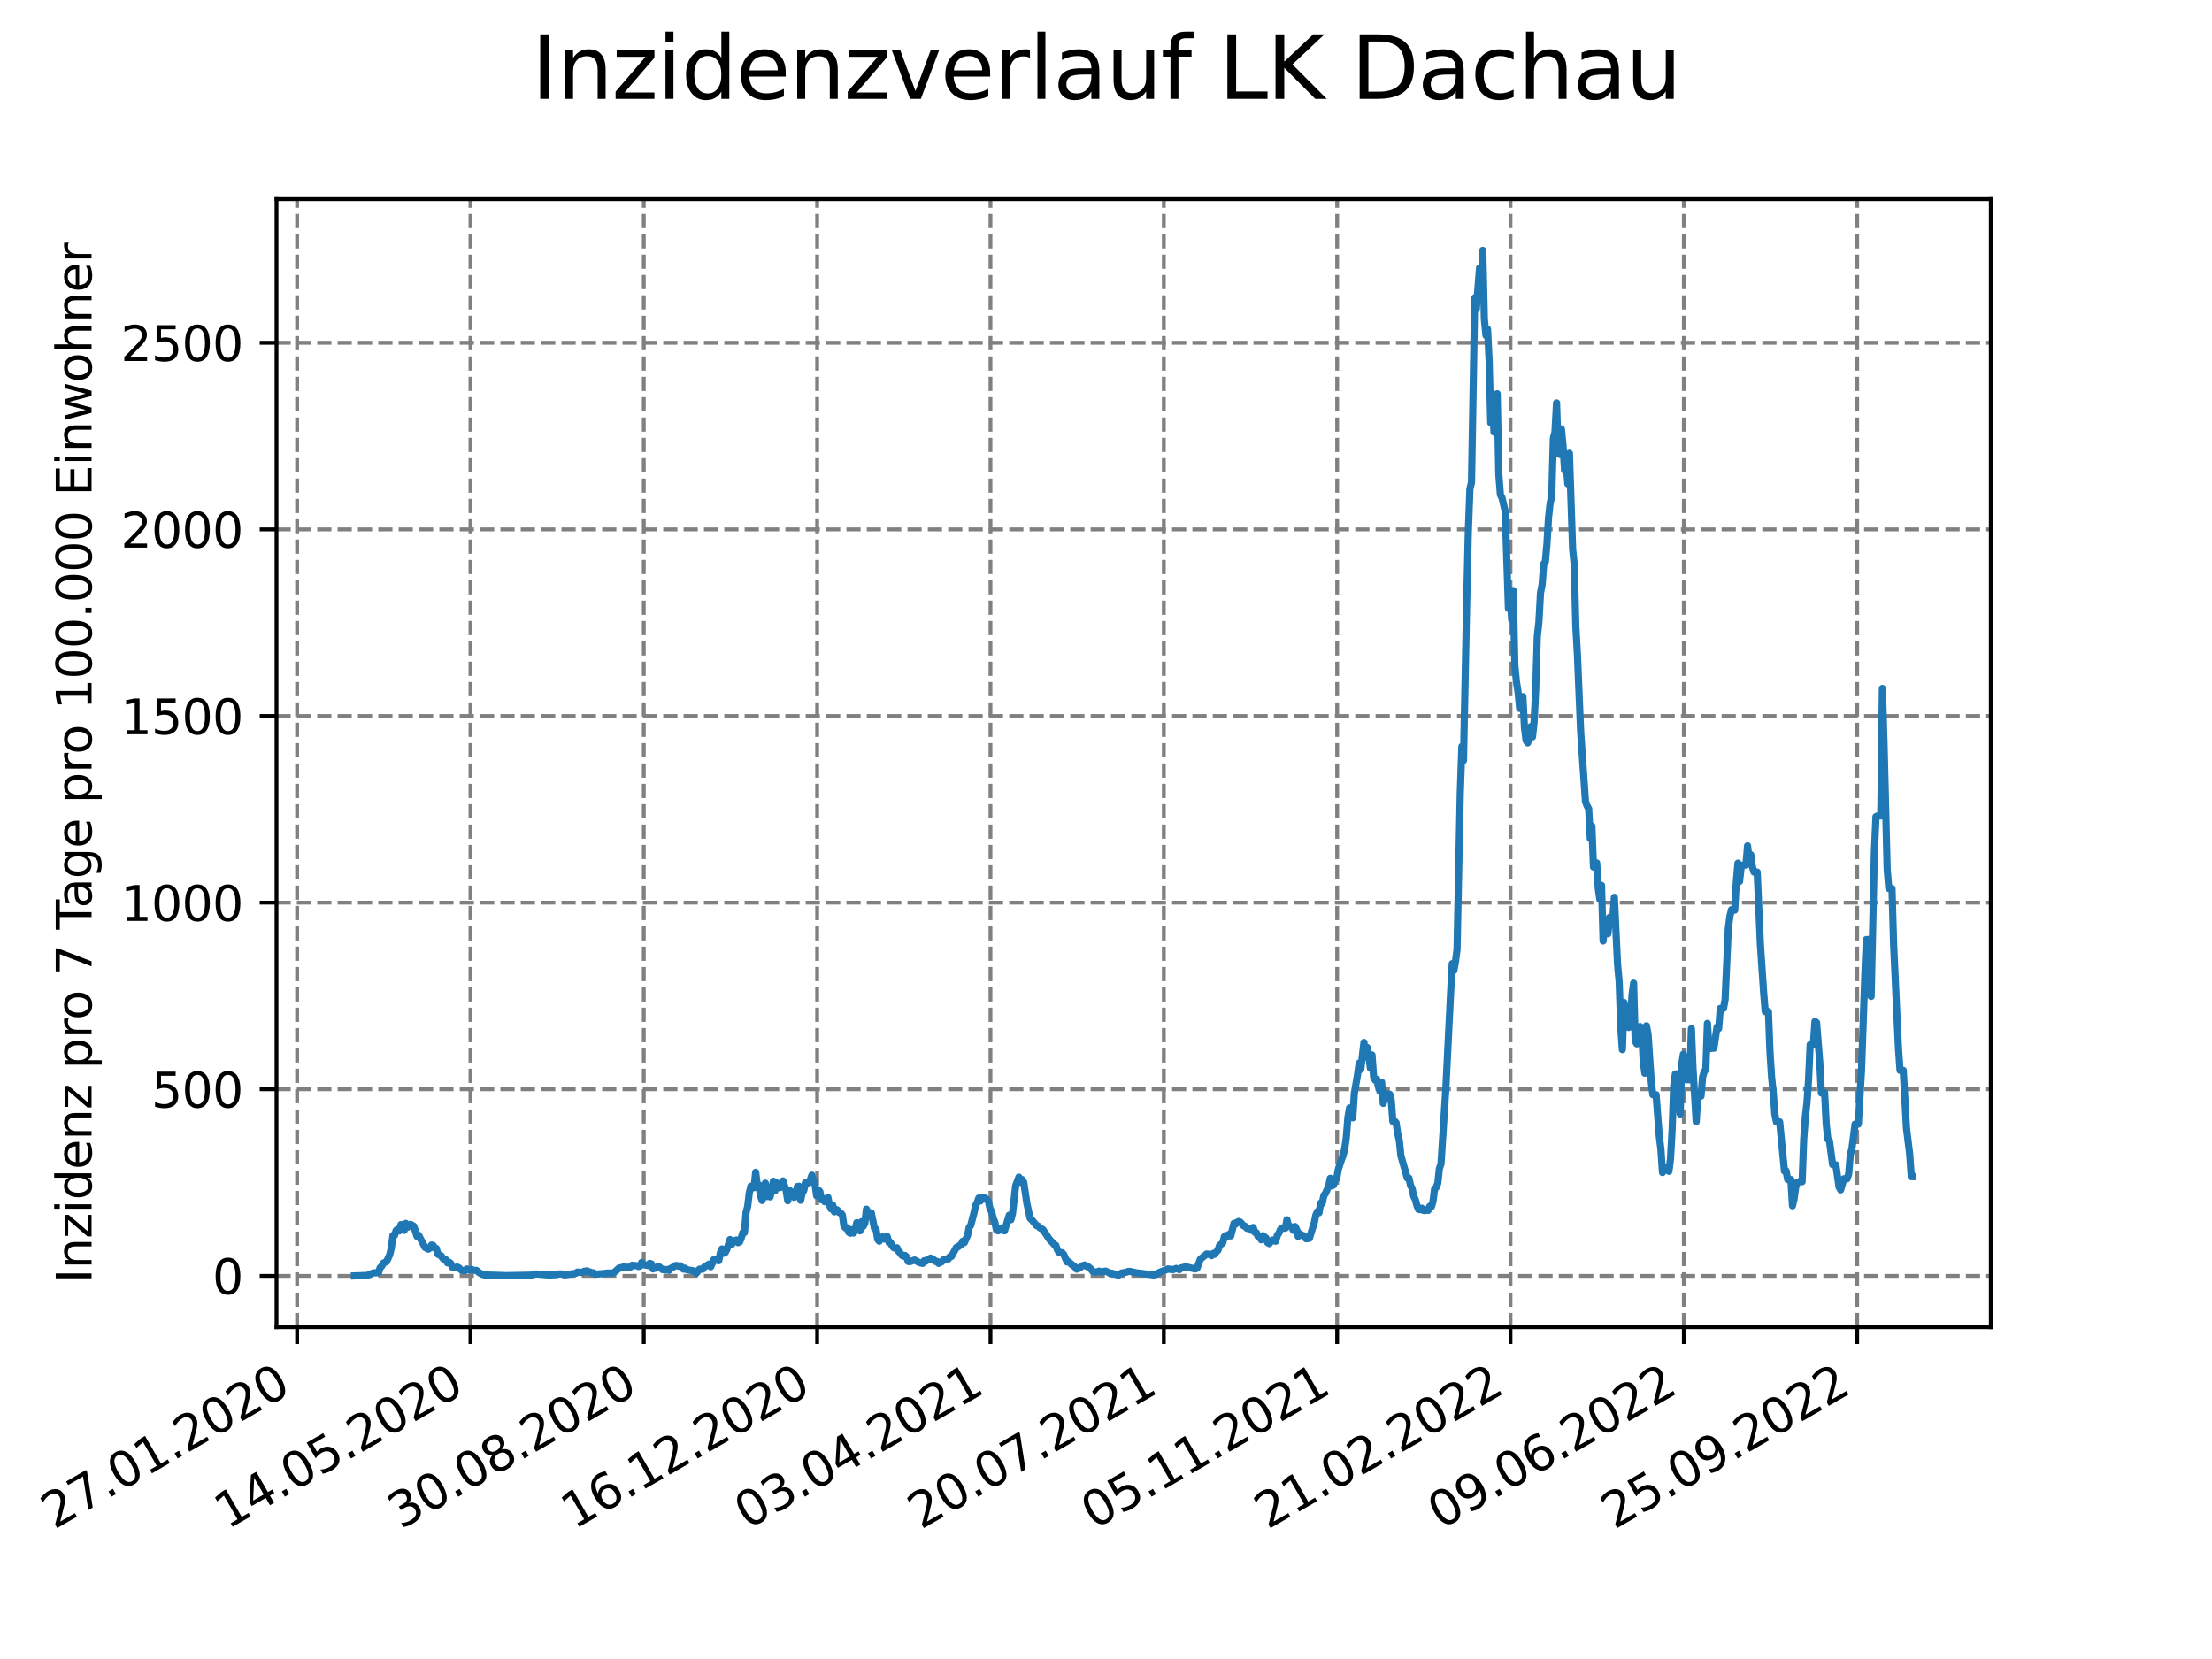 <?xml version="1.0" encoding="utf-8" standalone="no"?>
<!DOCTYPE svg PUBLIC "-//W3C//DTD SVG 1.1//EN"
  "http://www.w3.org/Graphics/SVG/1.1/DTD/svg11.dtd">
<svg xmlns:xlink="http://www.w3.org/1999/xlink" width="460.8pt" height="345.6pt" viewBox="0 0 460.8 345.6" xmlns="http://www.w3.org/2000/svg" version="1.1">
 <defs>
  <style type="text/css">*{stroke-linejoin: round; stroke-linecap: butt}</style>
 </defs>
 <g id="figure_1">
  <g id="patch_1">
   <path d="M 0 345.6 
L 460.8 345.6 
L 460.8 0 
L 0 0 
z
" style="fill: #ffffff"/>
  </g>
  <g id="axes_1">
   <g id="patch_2">
    <path d="M 57.6 276.48 
L 414.72 276.48 
L 414.72 41.472 
L 57.6 41.472 
z
" style="fill: #ffffff"/>
   </g>
   <g id="matplotlib.axis_1">
    <g id="xtick_1">
     <g id="line2d_1">
      <path d="M 61.894 276.48 
L 61.894 41.472 
" clip-path="url(#pb857185444)" style="fill: none; stroke-dasharray: 2.96,1.28; stroke-dashoffset: 0; stroke: #808080; stroke-width: 0.8"/>
     </g>
     <g id="line2d_2">
      <defs>
       <path id="m40214daafe" d="M 0 0 
L 0 3.5 
" style="stroke: #000000; stroke-width: 0.8"/>
      </defs>
      <g>
       <use xlink:href="#m40214daafe" x="61.894" y="276.48" style="stroke: #000000; stroke-width: 0.8"/>
      </g>
     </g>
     <g id="text_1">
      <!-- 27.01.2020 -->
      <g transform="translate(11.268 318.689) rotate(-30) scale(0.1 -0.1)">
       <defs>
        <path id="DejaVuSans-32" d="M 1228 531 
L 3431 531 
L 3431 0 
L 469 0 
L 469 531 
Q 828 903 1448 1529 
Q 2069 2156 2228 2338 
Q 2531 2678 2651 2914 
Q 2772 3150 2772 3378 
Q 2772 3750 2511 3984 
Q 2250 4219 1831 4219 
Q 1534 4219 1204 4116 
Q 875 4013 500 3803 
L 500 4441 
Q 881 4594 1212 4672 
Q 1544 4750 1819 4750 
Q 2544 4750 2975 4387 
Q 3406 4025 3406 3419 
Q 3406 3131 3298 2873 
Q 3191 2616 2906 2266 
Q 2828 2175 2409 1742 
Q 1991 1309 1228 531 
z
" transform="scale(0.016)"/>
        <path id="DejaVuSans-37" d="M 525 4666 
L 3525 4666 
L 3525 4397 
L 1831 0 
L 1172 0 
L 2766 4134 
L 525 4134 
L 525 4666 
z
" transform="scale(0.016)"/>
        <path id="DejaVuSans-2e" d="M 684 794 
L 1344 794 
L 1344 0 
L 684 0 
L 684 794 
z
" transform="scale(0.016)"/>
        <path id="DejaVuSans-30" d="M 2034 4250 
Q 1547 4250 1301 3770 
Q 1056 3291 1056 2328 
Q 1056 1369 1301 889 
Q 1547 409 2034 409 
Q 2525 409 2770 889 
Q 3016 1369 3016 2328 
Q 3016 3291 2770 3770 
Q 2525 4250 2034 4250 
z
M 2034 4750 
Q 2819 4750 3233 4129 
Q 3647 3509 3647 2328 
Q 3647 1150 3233 529 
Q 2819 -91 2034 -91 
Q 1250 -91 836 529 
Q 422 1150 422 2328 
Q 422 3509 836 4129 
Q 1250 4750 2034 4750 
z
" transform="scale(0.016)"/>
        <path id="DejaVuSans-31" d="M 794 531 
L 1825 531 
L 1825 4091 
L 703 3866 
L 703 4441 
L 1819 4666 
L 2450 4666 
L 2450 531 
L 3481 531 
L 3481 0 
L 794 0 
L 794 531 
z
" transform="scale(0.016)"/>
       </defs>
       <use xlink:href="#DejaVuSans-32"/>
       <use xlink:href="#DejaVuSans-37" x="63.623"/>
       <use xlink:href="#DejaVuSans-2e" x="127.246"/>
       <use xlink:href="#DejaVuSans-30" x="159.033"/>
       <use xlink:href="#DejaVuSans-31" x="222.656"/>
       <use xlink:href="#DejaVuSans-2e" x="286.279"/>
       <use xlink:href="#DejaVuSans-32" x="318.066"/>
       <use xlink:href="#DejaVuSans-30" x="381.689"/>
       <use xlink:href="#DejaVuSans-32" x="445.312"/>
       <use xlink:href="#DejaVuSans-30" x="508.936"/>
      </g>
     </g>
    </g>
    <g id="xtick_2">
     <g id="line2d_3">
      <path d="M 98.003 276.48 
L 98.003 41.472 
" clip-path="url(#pb857185444)" style="fill: none; stroke-dasharray: 2.96,1.28; stroke-dashoffset: 0; stroke: #808080; stroke-width: 0.8"/>
     </g>
     <g id="line2d_4">
      <g>
       <use xlink:href="#m40214daafe" x="98.003" y="276.48" style="stroke: #000000; stroke-width: 0.8"/>
      </g>
     </g>
     <g id="text_2">
      <!-- 14.05.2020 -->
      <g transform="translate(47.378 318.689) rotate(-30) scale(0.1 -0.1)">
       <defs>
        <path id="DejaVuSans-34" d="M 2419 4116 
L 825 1625 
L 2419 1625 
L 2419 4116 
z
M 2253 4666 
L 3047 4666 
L 3047 1625 
L 3713 1625 
L 3713 1100 
L 3047 1100 
L 3047 0 
L 2419 0 
L 2419 1100 
L 313 1100 
L 313 1709 
L 2253 4666 
z
" transform="scale(0.016)"/>
        <path id="DejaVuSans-35" d="M 691 4666 
L 3169 4666 
L 3169 4134 
L 1269 4134 
L 1269 2991 
Q 1406 3038 1543 3061 
Q 1681 3084 1819 3084 
Q 2600 3084 3056 2656 
Q 3513 2228 3513 1497 
Q 3513 744 3044 326 
Q 2575 -91 1722 -91 
Q 1428 -91 1123 -41 
Q 819 9 494 109 
L 494 744 
Q 775 591 1075 516 
Q 1375 441 1709 441 
Q 2250 441 2565 725 
Q 2881 1009 2881 1497 
Q 2881 1984 2565 2268 
Q 2250 2553 1709 2553 
Q 1456 2553 1204 2497 
Q 953 2441 691 2322 
L 691 4666 
z
" transform="scale(0.016)"/>
       </defs>
       <use xlink:href="#DejaVuSans-31"/>
       <use xlink:href="#DejaVuSans-34" x="63.623"/>
       <use xlink:href="#DejaVuSans-2e" x="127.246"/>
       <use xlink:href="#DejaVuSans-30" x="159.033"/>
       <use xlink:href="#DejaVuSans-35" x="222.656"/>
       <use xlink:href="#DejaVuSans-2e" x="286.279"/>
       <use xlink:href="#DejaVuSans-32" x="318.066"/>
       <use xlink:href="#DejaVuSans-30" x="381.689"/>
       <use xlink:href="#DejaVuSans-32" x="445.312"/>
       <use xlink:href="#DejaVuSans-30" x="508.936"/>
      </g>
     </g>
    </g>
    <g id="xtick_3">
     <g id="line2d_5">
      <path d="M 134.113 276.48 
L 134.113 41.472 
" clip-path="url(#pb857185444)" style="fill: none; stroke-dasharray: 2.96,1.28; stroke-dashoffset: 0; stroke: #808080; stroke-width: 0.8"/>
     </g>
     <g id="line2d_6">
      <g>
       <use xlink:href="#m40214daafe" x="134.113" y="276.48" style="stroke: #000000; stroke-width: 0.8"/>
      </g>
     </g>
     <g id="text_3">
      <!-- 30.08.2020 -->
      <g transform="translate(83.488 318.689) rotate(-30) scale(0.1 -0.1)">
       <defs>
        <path id="DejaVuSans-33" d="M 2597 2516 
Q 3050 2419 3304 2112 
Q 3559 1806 3559 1356 
Q 3559 666 3084 287 
Q 2609 -91 1734 -91 
Q 1441 -91 1130 -33 
Q 819 25 488 141 
L 488 750 
Q 750 597 1062 519 
Q 1375 441 1716 441 
Q 2309 441 2620 675 
Q 2931 909 2931 1356 
Q 2931 1769 2642 2001 
Q 2353 2234 1838 2234 
L 1294 2234 
L 1294 2753 
L 1863 2753 
Q 2328 2753 2575 2939 
Q 2822 3125 2822 3475 
Q 2822 3834 2567 4026 
Q 2313 4219 1838 4219 
Q 1578 4219 1281 4162 
Q 984 4106 628 3988 
L 628 4550 
Q 988 4650 1302 4700 
Q 1616 4750 1894 4750 
Q 2613 4750 3031 4423 
Q 3450 4097 3450 3541 
Q 3450 3153 3228 2886 
Q 3006 2619 2597 2516 
z
" transform="scale(0.016)"/>
        <path id="DejaVuSans-38" d="M 2034 2216 
Q 1584 2216 1326 1975 
Q 1069 1734 1069 1313 
Q 1069 891 1326 650 
Q 1584 409 2034 409 
Q 2484 409 2743 651 
Q 3003 894 3003 1313 
Q 3003 1734 2745 1975 
Q 2488 2216 2034 2216 
z
M 1403 2484 
Q 997 2584 770 2862 
Q 544 3141 544 3541 
Q 544 4100 942 4425 
Q 1341 4750 2034 4750 
Q 2731 4750 3128 4425 
Q 3525 4100 3525 3541 
Q 3525 3141 3298 2862 
Q 3072 2584 2669 2484 
Q 3125 2378 3379 2068 
Q 3634 1759 3634 1313 
Q 3634 634 3220 271 
Q 2806 -91 2034 -91 
Q 1263 -91 848 271 
Q 434 634 434 1313 
Q 434 1759 690 2068 
Q 947 2378 1403 2484 
z
M 1172 3481 
Q 1172 3119 1398 2916 
Q 1625 2713 2034 2713 
Q 2441 2713 2670 2916 
Q 2900 3119 2900 3481 
Q 2900 3844 2670 4047 
Q 2441 4250 2034 4250 
Q 1625 4250 1398 4047 
Q 1172 3844 1172 3481 
z
" transform="scale(0.016)"/>
       </defs>
       <use xlink:href="#DejaVuSans-33"/>
       <use xlink:href="#DejaVuSans-30" x="63.623"/>
       <use xlink:href="#DejaVuSans-2e" x="127.246"/>
       <use xlink:href="#DejaVuSans-30" x="159.033"/>
       <use xlink:href="#DejaVuSans-38" x="222.656"/>
       <use xlink:href="#DejaVuSans-2e" x="286.279"/>
       <use xlink:href="#DejaVuSans-32" x="318.066"/>
       <use xlink:href="#DejaVuSans-30" x="381.689"/>
       <use xlink:href="#DejaVuSans-32" x="445.312"/>
       <use xlink:href="#DejaVuSans-30" x="508.936"/>
      </g>
     </g>
    </g>
    <g id="xtick_4">
     <g id="line2d_7">
      <path d="M 170.223 276.48 
L 170.223 41.472 
" clip-path="url(#pb857185444)" style="fill: none; stroke-dasharray: 2.96,1.28; stroke-dashoffset: 0; stroke: #808080; stroke-width: 0.8"/>
     </g>
     <g id="line2d_8">
      <g>
       <use xlink:href="#m40214daafe" x="170.223" y="276.48" style="stroke: #000000; stroke-width: 0.8"/>
      </g>
     </g>
     <g id="text_4">
      <!-- 16.12.2020 -->
      <g transform="translate(119.598 318.689) rotate(-30) scale(0.1 -0.1)">
       <defs>
        <path id="DejaVuSans-36" d="M 2113 2584 
Q 1688 2584 1439 2293 
Q 1191 2003 1191 1497 
Q 1191 994 1439 701 
Q 1688 409 2113 409 
Q 2538 409 2786 701 
Q 3034 994 3034 1497 
Q 3034 2003 2786 2293 
Q 2538 2584 2113 2584 
z
M 3366 4563 
L 3366 3988 
Q 3128 4100 2886 4159 
Q 2644 4219 2406 4219 
Q 1781 4219 1451 3797 
Q 1122 3375 1075 2522 
Q 1259 2794 1537 2939 
Q 1816 3084 2150 3084 
Q 2853 3084 3261 2657 
Q 3669 2231 3669 1497 
Q 3669 778 3244 343 
Q 2819 -91 2113 -91 
Q 1303 -91 875 529 
Q 447 1150 447 2328 
Q 447 3434 972 4092 
Q 1497 4750 2381 4750 
Q 2619 4750 2861 4703 
Q 3103 4656 3366 4563 
z
" transform="scale(0.016)"/>
       </defs>
       <use xlink:href="#DejaVuSans-31"/>
       <use xlink:href="#DejaVuSans-36" x="63.623"/>
       <use xlink:href="#DejaVuSans-2e" x="127.246"/>
       <use xlink:href="#DejaVuSans-31" x="159.033"/>
       <use xlink:href="#DejaVuSans-32" x="222.656"/>
       <use xlink:href="#DejaVuSans-2e" x="286.279"/>
       <use xlink:href="#DejaVuSans-32" x="318.066"/>
       <use xlink:href="#DejaVuSans-30" x="381.689"/>
       <use xlink:href="#DejaVuSans-32" x="445.312"/>
       <use xlink:href="#DejaVuSans-30" x="508.936"/>
      </g>
     </g>
    </g>
    <g id="xtick_5">
     <g id="line2d_9">
      <path d="M 206.333 276.48 
L 206.333 41.472 
" clip-path="url(#pb857185444)" style="fill: none; stroke-dasharray: 2.96,1.28; stroke-dashoffset: 0; stroke: #808080; stroke-width: 0.8"/>
     </g>
     <g id="line2d_10">
      <g>
       <use xlink:href="#m40214daafe" x="206.333" y="276.48" style="stroke: #000000; stroke-width: 0.8"/>
      </g>
     </g>
     <g id="text_5">
      <!-- 03.04.2021 -->
      <g transform="translate(155.708 318.689) rotate(-30) scale(0.1 -0.1)">
       <use xlink:href="#DejaVuSans-30"/>
       <use xlink:href="#DejaVuSans-33" x="63.623"/>
       <use xlink:href="#DejaVuSans-2e" x="127.246"/>
       <use xlink:href="#DejaVuSans-30" x="159.033"/>
       <use xlink:href="#DejaVuSans-34" x="222.656"/>
       <use xlink:href="#DejaVuSans-2e" x="286.279"/>
       <use xlink:href="#DejaVuSans-32" x="318.066"/>
       <use xlink:href="#DejaVuSans-30" x="381.689"/>
       <use xlink:href="#DejaVuSans-32" x="445.312"/>
       <use xlink:href="#DejaVuSans-31" x="508.936"/>
      </g>
     </g>
    </g>
    <g id="xtick_6">
     <g id="line2d_11">
      <path d="M 242.443 276.48 
L 242.443 41.472 
" clip-path="url(#pb857185444)" style="fill: none; stroke-dasharray: 2.96,1.28; stroke-dashoffset: 0; stroke: #808080; stroke-width: 0.8"/>
     </g>
     <g id="line2d_12">
      <g>
       <use xlink:href="#m40214daafe" x="242.443" y="276.48" style="stroke: #000000; stroke-width: 0.8"/>
      </g>
     </g>
     <g id="text_6">
      <!-- 20.07.2021 -->
      <g transform="translate(191.818 318.689) rotate(-30) scale(0.1 -0.1)">
       <use xlink:href="#DejaVuSans-32"/>
       <use xlink:href="#DejaVuSans-30" x="63.623"/>
       <use xlink:href="#DejaVuSans-2e" x="127.246"/>
       <use xlink:href="#DejaVuSans-30" x="159.033"/>
       <use xlink:href="#DejaVuSans-37" x="222.656"/>
       <use xlink:href="#DejaVuSans-2e" x="286.279"/>
       <use xlink:href="#DejaVuSans-32" x="318.066"/>
       <use xlink:href="#DejaVuSans-30" x="381.689"/>
       <use xlink:href="#DejaVuSans-32" x="445.312"/>
       <use xlink:href="#DejaVuSans-31" x="508.936"/>
      </g>
     </g>
    </g>
    <g id="xtick_7">
     <g id="line2d_13">
      <path d="M 278.553 276.48 
L 278.553 41.472 
" clip-path="url(#pb857185444)" style="fill: none; stroke-dasharray: 2.96,1.28; stroke-dashoffset: 0; stroke: #808080; stroke-width: 0.8"/>
     </g>
     <g id="line2d_14">
      <g>
       <use xlink:href="#m40214daafe" x="278.553" y="276.48" style="stroke: #000000; stroke-width: 0.8"/>
      </g>
     </g>
     <g id="text_7">
      <!-- 05.11.2021 -->
      <g transform="translate(227.928 318.689) rotate(-30) scale(0.1 -0.1)">
       <use xlink:href="#DejaVuSans-30"/>
       <use xlink:href="#DejaVuSans-35" x="63.623"/>
       <use xlink:href="#DejaVuSans-2e" x="127.246"/>
       <use xlink:href="#DejaVuSans-31" x="159.033"/>
       <use xlink:href="#DejaVuSans-31" x="222.656"/>
       <use xlink:href="#DejaVuSans-2e" x="286.279"/>
       <use xlink:href="#DejaVuSans-32" x="318.066"/>
       <use xlink:href="#DejaVuSans-30" x="381.689"/>
       <use xlink:href="#DejaVuSans-32" x="445.312"/>
       <use xlink:href="#DejaVuSans-31" x="508.936"/>
      </g>
     </g>
    </g>
    <g id="xtick_8">
     <g id="line2d_15">
      <path d="M 314.663 276.48 
L 314.663 41.472 
" clip-path="url(#pb857185444)" style="fill: none; stroke-dasharray: 2.96,1.28; stroke-dashoffset: 0; stroke: #808080; stroke-width: 0.8"/>
     </g>
     <g id="line2d_16">
      <g>
       <use xlink:href="#m40214daafe" x="314.663" y="276.48" style="stroke: #000000; stroke-width: 0.8"/>
      </g>
     </g>
     <g id="text_8">
      <!-- 21.02.2022 -->
      <g transform="translate(264.038 318.689) rotate(-30) scale(0.1 -0.1)">
       <use xlink:href="#DejaVuSans-32"/>
       <use xlink:href="#DejaVuSans-31" x="63.623"/>
       <use xlink:href="#DejaVuSans-2e" x="127.246"/>
       <use xlink:href="#DejaVuSans-30" x="159.033"/>
       <use xlink:href="#DejaVuSans-32" x="222.656"/>
       <use xlink:href="#DejaVuSans-2e" x="286.279"/>
       <use xlink:href="#DejaVuSans-32" x="318.066"/>
       <use xlink:href="#DejaVuSans-30" x="381.689"/>
       <use xlink:href="#DejaVuSans-32" x="445.312"/>
       <use xlink:href="#DejaVuSans-32" x="508.936"/>
      </g>
     </g>
    </g>
    <g id="xtick_9">
     <g id="line2d_17">
      <path d="M 350.773 276.48 
L 350.773 41.472 
" clip-path="url(#pb857185444)" style="fill: none; stroke-dasharray: 2.96,1.28; stroke-dashoffset: 0; stroke: #808080; stroke-width: 0.8"/>
     </g>
     <g id="line2d_18">
      <g>
       <use xlink:href="#m40214daafe" x="350.773" y="276.48" style="stroke: #000000; stroke-width: 0.8"/>
      </g>
     </g>
     <g id="text_9">
      <!-- 09.06.2022 -->
      <g transform="translate(300.147 318.689) rotate(-30) scale(0.1 -0.1)">
       <defs>
        <path id="DejaVuSans-39" d="M 703 97 
L 703 672 
Q 941 559 1184 500 
Q 1428 441 1663 441 
Q 2288 441 2617 861 
Q 2947 1281 2994 2138 
Q 2813 1869 2534 1725 
Q 2256 1581 1919 1581 
Q 1219 1581 811 2004 
Q 403 2428 403 3163 
Q 403 3881 828 4315 
Q 1253 4750 1959 4750 
Q 2769 4750 3195 4129 
Q 3622 3509 3622 2328 
Q 3622 1225 3098 567 
Q 2575 -91 1691 -91 
Q 1453 -91 1209 -44 
Q 966 3 703 97 
z
M 1959 2075 
Q 2384 2075 2632 2365 
Q 2881 2656 2881 3163 
Q 2881 3666 2632 3958 
Q 2384 4250 1959 4250 
Q 1534 4250 1286 3958 
Q 1038 3666 1038 3163 
Q 1038 2656 1286 2365 
Q 1534 2075 1959 2075 
z
" transform="scale(0.016)"/>
       </defs>
       <use xlink:href="#DejaVuSans-30"/>
       <use xlink:href="#DejaVuSans-39" x="63.623"/>
       <use xlink:href="#DejaVuSans-2e" x="127.246"/>
       <use xlink:href="#DejaVuSans-30" x="159.033"/>
       <use xlink:href="#DejaVuSans-36" x="222.656"/>
       <use xlink:href="#DejaVuSans-2e" x="286.279"/>
       <use xlink:href="#DejaVuSans-32" x="318.066"/>
       <use xlink:href="#DejaVuSans-30" x="381.689"/>
       <use xlink:href="#DejaVuSans-32" x="445.312"/>
       <use xlink:href="#DejaVuSans-32" x="508.936"/>
      </g>
     </g>
    </g>
    <g id="xtick_10">
     <g id="line2d_19">
      <path d="M 386.883 276.48 
L 386.883 41.472 
" clip-path="url(#pb857185444)" style="fill: none; stroke-dasharray: 2.96,1.28; stroke-dashoffset: 0; stroke: #808080; stroke-width: 0.8"/>
     </g>
     <g id="line2d_20">
      <g>
       <use xlink:href="#m40214daafe" x="386.883" y="276.48" style="stroke: #000000; stroke-width: 0.8"/>
      </g>
     </g>
     <g id="text_10">
      <!-- 25.09.2022 -->
      <g transform="translate(336.257 318.689) rotate(-30) scale(0.1 -0.1)">
       <use xlink:href="#DejaVuSans-32"/>
       <use xlink:href="#DejaVuSans-35" x="63.623"/>
       <use xlink:href="#DejaVuSans-2e" x="127.246"/>
       <use xlink:href="#DejaVuSans-30" x="159.033"/>
       <use xlink:href="#DejaVuSans-39" x="222.656"/>
       <use xlink:href="#DejaVuSans-2e" x="286.279"/>
       <use xlink:href="#DejaVuSans-32" x="318.066"/>
       <use xlink:href="#DejaVuSans-30" x="381.689"/>
       <use xlink:href="#DejaVuSans-32" x="445.312"/>
       <use xlink:href="#DejaVuSans-32" x="508.936"/>
      </g>
     </g>
    </g>
   </g>
   <g id="matplotlib.axis_2">
    <g id="ytick_1">
     <g id="line2d_21">
      <path d="M 57.6 265.798 
L 414.72 265.798 
" clip-path="url(#pb857185444)" style="fill: none; stroke-dasharray: 2.96,1.28; stroke-dashoffset: 0; stroke: #808080; stroke-width: 0.8"/>
     </g>
     <g id="line2d_22">
      <defs>
       <path id="meefe129a5a" d="M 0 0 
L -3.5 0 
" style="stroke: #000000; stroke-width: 0.8"/>
      </defs>
      <g>
       <use xlink:href="#meefe129a5a" x="57.6" y="265.798" style="stroke: #000000; stroke-width: 0.8"/>
      </g>
     </g>
     <g id="text_11">
      <!-- 0 -->
      <g transform="translate(44.237 269.597) scale(0.1 -0.1)">
       <use xlink:href="#DejaVuSans-30"/>
      </g>
     </g>
    </g>
    <g id="ytick_2">
     <g id="line2d_23">
      <path d="M 57.6 226.92 
L 414.72 226.92 
" clip-path="url(#pb857185444)" style="fill: none; stroke-dasharray: 2.96,1.28; stroke-dashoffset: 0; stroke: #808080; stroke-width: 0.8"/>
     </g>
     <g id="line2d_24">
      <g>
       <use xlink:href="#meefe129a5a" x="57.6" y="226.92" style="stroke: #000000; stroke-width: 0.8"/>
      </g>
     </g>
     <g id="text_12">
      <!-- 500 -->
      <g transform="translate(31.512 230.719) scale(0.1 -0.1)">
       <use xlink:href="#DejaVuSans-35"/>
       <use xlink:href="#DejaVuSans-30" x="63.623"/>
       <use xlink:href="#DejaVuSans-30" x="127.246"/>
      </g>
     </g>
    </g>
    <g id="ytick_3">
     <g id="line2d_25">
      <path d="M 57.6 188.041 
L 414.72 188.041 
" clip-path="url(#pb857185444)" style="fill: none; stroke-dasharray: 2.96,1.28; stroke-dashoffset: 0; stroke: #808080; stroke-width: 0.8"/>
     </g>
     <g id="line2d_26">
      <g>
       <use xlink:href="#meefe129a5a" x="57.6" y="188.041" style="stroke: #000000; stroke-width: 0.8"/>
      </g>
     </g>
     <g id="text_13">
      <!-- 1000 -->
      <g transform="translate(25.15 191.84) scale(0.1 -0.1)">
       <use xlink:href="#DejaVuSans-31"/>
       <use xlink:href="#DejaVuSans-30" x="63.623"/>
       <use xlink:href="#DejaVuSans-30" x="127.246"/>
       <use xlink:href="#DejaVuSans-30" x="190.869"/>
      </g>
     </g>
    </g>
    <g id="ytick_4">
     <g id="line2d_27">
      <path d="M 57.6 149.163 
L 414.72 149.163 
" clip-path="url(#pb857185444)" style="fill: none; stroke-dasharray: 2.96,1.28; stroke-dashoffset: 0; stroke: #808080; stroke-width: 0.8"/>
     </g>
     <g id="line2d_28">
      <g>
       <use xlink:href="#meefe129a5a" x="57.6" y="149.163" style="stroke: #000000; stroke-width: 0.8"/>
      </g>
     </g>
     <g id="text_14">
      <!-- 1500 -->
      <g transform="translate(25.15 152.962) scale(0.1 -0.1)">
       <use xlink:href="#DejaVuSans-31"/>
       <use xlink:href="#DejaVuSans-35" x="63.623"/>
       <use xlink:href="#DejaVuSans-30" x="127.246"/>
       <use xlink:href="#DejaVuSans-30" x="190.869"/>
      </g>
     </g>
    </g>
    <g id="ytick_5">
     <g id="line2d_29">
      <path d="M 57.6 110.285 
L 414.72 110.285 
" clip-path="url(#pb857185444)" style="fill: none; stroke-dasharray: 2.96,1.28; stroke-dashoffset: 0; stroke: #808080; stroke-width: 0.8"/>
     </g>
     <g id="line2d_30">
      <g>
       <use xlink:href="#meefe129a5a" x="57.6" y="110.285" style="stroke: #000000; stroke-width: 0.8"/>
      </g>
     </g>
     <g id="text_15">
      <!-- 2000 -->
      <g transform="translate(25.15 114.084) scale(0.1 -0.1)">
       <use xlink:href="#DejaVuSans-32"/>
       <use xlink:href="#DejaVuSans-30" x="63.623"/>
       <use xlink:href="#DejaVuSans-30" x="127.246"/>
       <use xlink:href="#DejaVuSans-30" x="190.869"/>
      </g>
     </g>
    </g>
    <g id="ytick_6">
     <g id="line2d_31">
      <path d="M 57.6 71.406 
L 414.72 71.406 
" clip-path="url(#pb857185444)" style="fill: none; stroke-dasharray: 2.96,1.28; stroke-dashoffset: 0; stroke: #808080; stroke-width: 0.8"/>
     </g>
     <g id="line2d_32">
      <g>
       <use xlink:href="#meefe129a5a" x="57.6" y="71.406" style="stroke: #000000; stroke-width: 0.8"/>
      </g>
     </g>
     <g id="text_16">
      <!-- 2500 -->
      <g transform="translate(25.15 75.206) scale(0.1 -0.1)">
       <use xlink:href="#DejaVuSans-32"/>
       <use xlink:href="#DejaVuSans-35" x="63.623"/>
       <use xlink:href="#DejaVuSans-30" x="127.246"/>
       <use xlink:href="#DejaVuSans-30" x="190.869"/>
      </g>
     </g>
    </g>
    <g id="text_17">
     <!-- Inzidenz pro 7 Tage pro 100.000 Einwohner -->
     <g transform="translate(19.07 267.301) rotate(-90) scale(0.1 -0.1)">
      <defs>
       <path id="DejaVuSans-49" d="M 628 4666 
L 1259 4666 
L 1259 0 
L 628 0 
L 628 4666 
z
" transform="scale(0.016)"/>
       <path id="DejaVuSans-6e" d="M 3513 2113 
L 3513 0 
L 2938 0 
L 2938 2094 
Q 2938 2591 2744 2837 
Q 2550 3084 2163 3084 
Q 1697 3084 1428 2787 
Q 1159 2491 1159 1978 
L 1159 0 
L 581 0 
L 581 3500 
L 1159 3500 
L 1159 2956 
Q 1366 3272 1645 3428 
Q 1925 3584 2291 3584 
Q 2894 3584 3203 3211 
Q 3513 2838 3513 2113 
z
" transform="scale(0.016)"/>
       <path id="DejaVuSans-7a" d="M 353 3500 
L 3084 3500 
L 3084 2975 
L 922 459 
L 3084 459 
L 3084 0 
L 275 0 
L 275 525 
L 2438 3041 
L 353 3041 
L 353 3500 
z
" transform="scale(0.016)"/>
       <path id="DejaVuSans-69" d="M 603 3500 
L 1178 3500 
L 1178 0 
L 603 0 
L 603 3500 
z
M 603 4863 
L 1178 4863 
L 1178 4134 
L 603 4134 
L 603 4863 
z
" transform="scale(0.016)"/>
       <path id="DejaVuSans-64" d="M 2906 2969 
L 2906 4863 
L 3481 4863 
L 3481 0 
L 2906 0 
L 2906 525 
Q 2725 213 2448 61 
Q 2172 -91 1784 -91 
Q 1150 -91 751 415 
Q 353 922 353 1747 
Q 353 2572 751 3078 
Q 1150 3584 1784 3584 
Q 2172 3584 2448 3432 
Q 2725 3281 2906 2969 
z
M 947 1747 
Q 947 1113 1208 752 
Q 1469 391 1925 391 
Q 2381 391 2643 752 
Q 2906 1113 2906 1747 
Q 2906 2381 2643 2742 
Q 2381 3103 1925 3103 
Q 1469 3103 1208 2742 
Q 947 2381 947 1747 
z
" transform="scale(0.016)"/>
       <path id="DejaVuSans-65" d="M 3597 1894 
L 3597 1613 
L 953 1613 
Q 991 1019 1311 708 
Q 1631 397 2203 397 
Q 2534 397 2845 478 
Q 3156 559 3463 722 
L 3463 178 
Q 3153 47 2828 -22 
Q 2503 -91 2169 -91 
Q 1331 -91 842 396 
Q 353 884 353 1716 
Q 353 2575 817 3079 
Q 1281 3584 2069 3584 
Q 2775 3584 3186 3129 
Q 3597 2675 3597 1894 
z
M 3022 2063 
Q 3016 2534 2758 2815 
Q 2500 3097 2075 3097 
Q 1594 3097 1305 2825 
Q 1016 2553 972 2059 
L 3022 2063 
z
" transform="scale(0.016)"/>
       <path id="DejaVuSans-20" transform="scale(0.016)"/>
       <path id="DejaVuSans-70" d="M 1159 525 
L 1159 -1331 
L 581 -1331 
L 581 3500 
L 1159 3500 
L 1159 2969 
Q 1341 3281 1617 3432 
Q 1894 3584 2278 3584 
Q 2916 3584 3314 3078 
Q 3713 2572 3713 1747 
Q 3713 922 3314 415 
Q 2916 -91 2278 -91 
Q 1894 -91 1617 61 
Q 1341 213 1159 525 
z
M 3116 1747 
Q 3116 2381 2855 2742 
Q 2594 3103 2138 3103 
Q 1681 3103 1420 2742 
Q 1159 2381 1159 1747 
Q 1159 1113 1420 752 
Q 1681 391 2138 391 
Q 2594 391 2855 752 
Q 3116 1113 3116 1747 
z
" transform="scale(0.016)"/>
       <path id="DejaVuSans-72" d="M 2631 2963 
Q 2534 3019 2420 3045 
Q 2306 3072 2169 3072 
Q 1681 3072 1420 2755 
Q 1159 2438 1159 1844 
L 1159 0 
L 581 0 
L 581 3500 
L 1159 3500 
L 1159 2956 
Q 1341 3275 1631 3429 
Q 1922 3584 2338 3584 
Q 2397 3584 2469 3576 
Q 2541 3569 2628 3553 
L 2631 2963 
z
" transform="scale(0.016)"/>
       <path id="DejaVuSans-6f" d="M 1959 3097 
Q 1497 3097 1228 2736 
Q 959 2375 959 1747 
Q 959 1119 1226 758 
Q 1494 397 1959 397 
Q 2419 397 2687 759 
Q 2956 1122 2956 1747 
Q 2956 2369 2687 2733 
Q 2419 3097 1959 3097 
z
M 1959 3584 
Q 2709 3584 3137 3096 
Q 3566 2609 3566 1747 
Q 3566 888 3137 398 
Q 2709 -91 1959 -91 
Q 1206 -91 779 398 
Q 353 888 353 1747 
Q 353 2609 779 3096 
Q 1206 3584 1959 3584 
z
" transform="scale(0.016)"/>
       <path id="DejaVuSans-54" d="M -19 4666 
L 3928 4666 
L 3928 4134 
L 2272 4134 
L 2272 0 
L 1638 0 
L 1638 4134 
L -19 4134 
L -19 4666 
z
" transform="scale(0.016)"/>
       <path id="DejaVuSans-61" d="M 2194 1759 
Q 1497 1759 1228 1600 
Q 959 1441 959 1056 
Q 959 750 1161 570 
Q 1363 391 1709 391 
Q 2188 391 2477 730 
Q 2766 1069 2766 1631 
L 2766 1759 
L 2194 1759 
z
M 3341 1997 
L 3341 0 
L 2766 0 
L 2766 531 
Q 2569 213 2275 61 
Q 1981 -91 1556 -91 
Q 1019 -91 701 211 
Q 384 513 384 1019 
Q 384 1609 779 1909 
Q 1175 2209 1959 2209 
L 2766 2209 
L 2766 2266 
Q 2766 2663 2505 2880 
Q 2244 3097 1772 3097 
Q 1472 3097 1187 3025 
Q 903 2953 641 2809 
L 641 3341 
Q 956 3463 1253 3523 
Q 1550 3584 1831 3584 
Q 2591 3584 2966 3190 
Q 3341 2797 3341 1997 
z
" transform="scale(0.016)"/>
       <path id="DejaVuSans-67" d="M 2906 1791 
Q 2906 2416 2648 2759 
Q 2391 3103 1925 3103 
Q 1463 3103 1205 2759 
Q 947 2416 947 1791 
Q 947 1169 1205 825 
Q 1463 481 1925 481 
Q 2391 481 2648 825 
Q 2906 1169 2906 1791 
z
M 3481 434 
Q 3481 -459 3084 -895 
Q 2688 -1331 1869 -1331 
Q 1566 -1331 1297 -1286 
Q 1028 -1241 775 -1147 
L 775 -588 
Q 1028 -725 1275 -790 
Q 1522 -856 1778 -856 
Q 2344 -856 2625 -561 
Q 2906 -266 2906 331 
L 2906 616 
Q 2728 306 2450 153 
Q 2172 0 1784 0 
Q 1141 0 747 490 
Q 353 981 353 1791 
Q 353 2603 747 3093 
Q 1141 3584 1784 3584 
Q 2172 3584 2450 3431 
Q 2728 3278 2906 2969 
L 2906 3500 
L 3481 3500 
L 3481 434 
z
" transform="scale(0.016)"/>
       <path id="DejaVuSans-45" d="M 628 4666 
L 3578 4666 
L 3578 4134 
L 1259 4134 
L 1259 2753 
L 3481 2753 
L 3481 2222 
L 1259 2222 
L 1259 531 
L 3634 531 
L 3634 0 
L 628 0 
L 628 4666 
z
" transform="scale(0.016)"/>
       <path id="DejaVuSans-77" d="M 269 3500 
L 844 3500 
L 1563 769 
L 2278 3500 
L 2956 3500 
L 3675 769 
L 4391 3500 
L 4966 3500 
L 4050 0 
L 3372 0 
L 2619 2869 
L 1863 0 
L 1184 0 
L 269 3500 
z
" transform="scale(0.016)"/>
       <path id="DejaVuSans-68" d="M 3513 2113 
L 3513 0 
L 2938 0 
L 2938 2094 
Q 2938 2591 2744 2837 
Q 2550 3084 2163 3084 
Q 1697 3084 1428 2787 
Q 1159 2491 1159 1978 
L 1159 0 
L 581 0 
L 581 4863 
L 1159 4863 
L 1159 2956 
Q 1366 3272 1645 3428 
Q 1925 3584 2291 3584 
Q 2894 3584 3203 3211 
Q 3513 2838 3513 2113 
z
" transform="scale(0.016)"/>
      </defs>
      <use xlink:href="#DejaVuSans-49"/>
      <use xlink:href="#DejaVuSans-6e" x="29.492"/>
      <use xlink:href="#DejaVuSans-7a" x="92.871"/>
      <use xlink:href="#DejaVuSans-69" x="145.361"/>
      <use xlink:href="#DejaVuSans-64" x="173.145"/>
      <use xlink:href="#DejaVuSans-65" x="236.621"/>
      <use xlink:href="#DejaVuSans-6e" x="298.145"/>
      <use xlink:href="#DejaVuSans-7a" x="361.523"/>
      <use xlink:href="#DejaVuSans-20" x="414.014"/>
      <use xlink:href="#DejaVuSans-70" x="445.801"/>
      <use xlink:href="#DejaVuSans-72" x="509.277"/>
      <use xlink:href="#DejaVuSans-6f" x="548.141"/>
      <use xlink:href="#DejaVuSans-20" x="609.322"/>
      <use xlink:href="#DejaVuSans-37" x="641.109"/>
      <use xlink:href="#DejaVuSans-20" x="704.732"/>
      <use xlink:href="#DejaVuSans-54" x="736.52"/>
      <use xlink:href="#DejaVuSans-61" x="781.104"/>
      <use xlink:href="#DejaVuSans-67" x="842.383"/>
      <use xlink:href="#DejaVuSans-65" x="905.859"/>
      <use xlink:href="#DejaVuSans-20" x="967.383"/>
      <use xlink:href="#DejaVuSans-70" x="999.17"/>
      <use xlink:href="#DejaVuSans-72" x="1062.646"/>
      <use xlink:href="#DejaVuSans-6f" x="1101.51"/>
      <use xlink:href="#DejaVuSans-20" x="1162.691"/>
      <use xlink:href="#DejaVuSans-31" x="1194.479"/>
      <use xlink:href="#DejaVuSans-30" x="1258.102"/>
      <use xlink:href="#DejaVuSans-30" x="1321.725"/>
      <use xlink:href="#DejaVuSans-2e" x="1385.348"/>
      <use xlink:href="#DejaVuSans-30" x="1417.135"/>
      <use xlink:href="#DejaVuSans-30" x="1480.758"/>
      <use xlink:href="#DejaVuSans-30" x="1544.381"/>
      <use xlink:href="#DejaVuSans-20" x="1608.004"/>
      <use xlink:href="#DejaVuSans-45" x="1639.791"/>
      <use xlink:href="#DejaVuSans-69" x="1702.975"/>
      <use xlink:href="#DejaVuSans-6e" x="1730.758"/>
      <use xlink:href="#DejaVuSans-77" x="1794.137"/>
      <use xlink:href="#DejaVuSans-6f" x="1875.924"/>
      <use xlink:href="#DejaVuSans-68" x="1937.105"/>
      <use xlink:href="#DejaVuSans-6e" x="2000.484"/>
      <use xlink:href="#DejaVuSans-65" x="2063.863"/>
      <use xlink:href="#DejaVuSans-72" x="2125.387"/>
     </g>
    </g>
   </g>
   <g id="line2d_33">
    <path d="M 73.833 265.798 
L 76.508 265.697 
L 77.845 265.145 
L 78.514 265.145 
L 78.848 265.145 
L 79.182 264.091 
L 79.517 263.79 
L 79.851 263.137 
L 80.52 262.836 
L 81.188 261.38 
L 81.523 259.975 
L 81.857 257.365 
L 82.191 257.365 
L 82.526 256.31 
L 82.86 256.059 
L 83.195 256.411 
L 83.529 255.106 
L 83.863 255.959 
L 84.198 256.31 
L 84.532 254.855 
L 84.866 255.658 
L 85.201 255.507 
L 85.535 255.055 
L 86.204 255.457 
L 86.872 257.565 
L 87.207 257.314 
L 88.544 259.874 
L 89.213 260.226 
L 89.547 260.025 
L 89.882 259.372 
L 90.216 259.423 
L 90.55 259.975 
L 90.885 260.075 
L 91.219 261.28 
L 91.888 261.581 
L 92.222 262.133 
L 92.556 262.384 
L 92.891 262.435 
L 93.225 263.087 
L 93.559 262.937 
L 93.894 263.188 
L 94.228 263.991 
L 94.897 264.091 
L 95.231 263.94 
L 95.566 264.091 
L 96.234 264.693 
L 96.903 264.693 
L 97.237 264.342 
L 97.572 264.543 
L 98.24 264.442 
L 98.575 264.643 
L 99.243 264.643 
L 99.912 265.195 
L 100.915 265.597 
L 104.259 265.697 
L 105.262 265.748 
L 110.611 265.647 
L 111.614 265.396 
L 113.286 265.497 
L 114.624 265.647 
L 115.292 265.547 
L 115.961 265.547 
L 116.295 265.396 
L 116.964 265.396 
L 117.633 265.597 
L 119.973 265.246 
L 120.307 264.995 
L 121.311 265.095 
L 121.645 264.844 
L 122.314 264.744 
L 122.648 264.995 
L 122.982 264.995 
L 123.317 265.195 
L 123.651 265.145 
L 123.985 265.446 
L 125.323 265.346 
L 126.66 265.195 
L 127.663 265.246 
L 128.332 264.744 
L 129.001 264.141 
L 129.669 264.041 
L 130.004 263.84 
L 130.672 264.041 
L 131.341 263.94 
L 131.675 263.589 
L 132.678 263.689 
L 133.013 263.84 
L 133.347 263.74 
L 133.682 262.987 
L 134.016 263.439 
L 135.019 263.639 
L 135.353 263.188 
L 135.688 263.288 
L 136.022 264.342 
L 136.356 264.191 
L 136.691 264.191 
L 137.025 263.89 
L 137.359 263.94 
L 138.028 264.493 
L 138.362 264.442 
L 138.697 264.593 
L 139.031 264.442 
L 139.365 264.643 
L 139.7 264.242 
L 140.369 263.89 
L 140.703 263.639 
L 141.037 263.639 
L 141.372 263.79 
L 141.706 263.689 
L 142.375 264.392 
L 142.709 264.191 
L 143.043 264.493 
L 144.715 264.794 
L 145.049 265.246 
L 145.718 264.392 
L 146.387 264.392 
L 146.721 263.94 
L 147.724 263.338 
L 148.059 263.89 
L 148.727 262.384 
L 149.73 262.635 
L 150.065 260.979 
L 150.399 260.176 
L 150.733 261.079 
L 151.068 260.929 
L 151.402 260.326 
L 152.071 258.218 
L 152.405 259.272 
L 152.739 258.619 
L 153.408 258.318 
L 153.743 258.87 
L 154.077 258.72 
L 154.411 257.917 
L 154.746 256.762 
L 155.08 256.762 
L 155.414 252.596 
L 155.749 251.341 
L 156.083 248.53 
L 156.417 247.124 
L 157.086 247.425 
L 157.42 244.213 
L 157.755 246.923 
L 158.089 246.823 
L 158.423 249.082 
L 158.758 250.086 
L 159.092 247.726 
L 159.427 246.472 
L 159.761 249.283 
L 160.095 248.128 
L 160.43 249.333 
L 160.764 248.028 
L 161.098 246.07 
L 161.433 248.078 
L 161.767 246.421 
L 162.101 246.572 
L 162.436 247.425 
L 163.104 246.02 
L 163.773 248.078 
L 164.107 250.136 
L 164.442 247.927 
L 165.11 248.63 
L 165.445 249.433 
L 165.779 248.781 
L 166.114 247.174 
L 166.448 247.124 
L 166.782 250.036 
L 167.117 248.53 
L 167.451 247.977 
L 167.785 246.371 
L 168.12 246.472 
L 168.454 246.421 
L 168.788 245.819 
L 169.123 244.815 
L 169.791 246.823 
L 170.126 249.132 
L 170.46 247.877 
L 170.794 248.228 
L 171.129 249.935 
L 171.463 249.684 
L 171.797 250.337 
L 172.132 249.985 
L 172.466 249.433 
L 172.801 251.04 
L 173.135 251.843 
L 173.469 251.04 
L 173.804 252.445 
L 174.138 251.943 
L 174.472 252.094 
L 174.807 252.596 
L 175.141 252.696 
L 175.475 253.098 
L 175.81 255.457 
L 176.144 255.808 
L 176.478 255.758 
L 176.813 256.712 
L 177.147 256.913 
L 177.481 256.16 
L 177.816 256.863 
L 178.15 256.26 
L 178.485 254.704 
L 179.153 256.411 
L 179.488 254.503 
L 179.822 255.457 
L 180.156 254.855 
L 180.491 251.893 
L 180.825 252.696 
L 181.159 252.997 
L 181.494 252.646 
L 182.162 255.909 
L 182.497 256.11 
L 182.831 258.168 
L 183.165 258.569 
L 183.5 257.816 
L 183.834 257.666 
L 184.168 258.117 
L 184.503 257.666 
L 184.837 257.616 
L 185.172 258.82 
L 185.506 258.82 
L 185.84 259.523 
L 186.175 259.925 
L 186.509 260.025 
L 186.843 259.925 
L 187.178 260.678 
L 187.512 260.979 
L 187.846 261.481 
L 188.181 261.682 
L 188.515 261.531 
L 188.849 261.832 
L 189.184 262.786 
L 189.518 262.836 
L 190.521 262.485 
L 191.524 263.037 
L 192.193 263.188 
L 192.527 262.635 
L 192.862 262.736 
L 193.196 262.384 
L 193.53 262.384 
L 193.865 262.083 
L 194.199 262.334 
L 194.533 262.435 
L 194.868 262.786 
L 195.202 262.786 
L 195.536 263.188 
L 196.205 262.836 
L 196.539 262.435 
L 197.208 262.234 
L 197.542 262.284 
L 197.877 261.782 
L 198.211 261.732 
L 199.214 259.874 
L 199.549 259.774 
L 199.883 259.473 
L 200.217 259.322 
L 200.552 258.569 
L 200.886 258.87 
L 201.555 257.365 
L 201.889 255.708 
L 202.223 255.256 
L 202.892 252.696 
L 203.226 251.14 
L 203.561 250.538 
L 203.895 249.584 
L 204.23 250.186 
L 204.564 249.483 
L 204.898 249.785 
L 205.233 249.584 
L 205.567 249.835 
L 205.901 250.287 
L 206.236 251.793 
L 206.57 252.395 
L 206.904 253.8 
L 207.239 254.604 
L 207.573 256.21 
L 207.907 256.411 
L 208.242 256.26 
L 208.576 255.909 
L 209.245 256.411 
L 210.248 253.148 
L 210.582 254.102 
L 210.917 252.847 
L 211.585 246.973 
L 212.254 245.217 
L 212.588 246.271 
L 212.923 245.719 
L 213.257 246.271 
L 213.926 250.738 
L 214.594 253.8 
L 214.929 254.102 
L 215.932 255.306 
L 216.266 255.407 
L 216.6 255.758 
L 217.269 256.16 
L 218.607 258.168 
L 219.275 258.87 
L 219.61 259.272 
L 219.944 259.423 
L 220.278 260.376 
L 220.613 260.878 
L 221.281 260.979 
L 221.616 261.38 
L 222.284 262.886 
L 222.619 262.836 
L 223.287 263.439 
L 223.956 263.94 
L 224.291 264.392 
L 224.959 264.141 
L 225.294 263.74 
L 225.962 263.539 
L 226.297 263.79 
L 226.631 263.84 
L 227.3 264.392 
L 227.634 264.844 
L 228.303 265.045 
L 228.971 264.794 
L 229.306 264.995 
L 230.309 264.794 
L 230.978 265.095 
L 231.312 265.346 
L 231.646 265.246 
L 232.315 265.446 
L 232.984 265.647 
L 233.652 265.195 
L 234.321 265.095 
L 234.99 264.894 
L 235.324 264.844 
L 236.662 265.145 
L 240.339 265.597 
L 240.674 265.547 
L 241.677 264.995 
L 243.014 264.493 
L 243.349 264.342 
L 243.683 264.442 
L 244.017 264.392 
L 244.352 264.493 
L 245.02 264.242 
L 245.689 264.493 
L 246.023 264.141 
L 247.026 263.89 
L 248.698 264.292 
L 249.033 264.342 
L 249.367 264.191 
L 250.036 262.334 
L 251.373 261.23 
L 252.042 261.33 
L 252.376 261.581 
L 252.71 261.129 
L 253.045 261.28 
L 253.379 260.778 
L 253.713 260.477 
L 254.048 259.473 
L 254.716 258.921 
L 255.051 257.616 
L 255.385 257.365 
L 255.72 257.565 
L 256.054 257.114 
L 256.388 257.465 
L 257.057 254.855 
L 257.391 255.005 
L 257.726 254.604 
L 258.06 254.453 
L 258.394 254.604 
L 259.063 255.357 
L 259.397 255.457 
L 259.732 255.859 
L 260.066 255.959 
L 260.4 255.859 
L 260.735 256.31 
L 261.069 255.708 
L 261.403 256.712 
L 261.738 256.812 
L 262.072 257.565 
L 262.407 257.616 
L 262.741 258.268 
L 263.075 257.415 
L 263.744 257.917 
L 264.078 258.87 
L 264.413 259.071 
L 264.747 258.569 
L 265.081 258.318 
L 265.416 258.519 
L 265.75 258.569 
L 266.084 257.365 
L 266.419 256.863 
L 266.753 256.11 
L 267.087 255.808 
L 267.756 255.859 
L 268.09 254.102 
L 268.425 255.357 
L 269.094 255.608 
L 269.428 256.31 
L 269.762 255.507 
L 270.097 256.059 
L 270.431 257.565 
L 270.765 256.963 
L 271.1 257.314 
L 271.434 257.365 
L 271.768 257.616 
L 272.103 258.067 
L 272.771 257.967 
L 273.774 254.754 
L 274.109 253.148 
L 274.443 252.395 
L 274.778 252.646 
L 275.112 250.638 
L 275.446 250.688 
L 275.781 249.032 
L 276.115 248.63 
L 276.784 247.074 
L 277.118 245.468 
L 277.452 247.024 
L 277.787 246.873 
L 278.121 245.769 
L 278.455 245.518 
L 278.79 243.61 
L 279.458 241.552 
L 279.793 240.699 
L 280.127 239.293 
L 280.461 236.934 
L 280.796 232.767 
L 281.13 230.81 
L 281.465 231.412 
L 281.799 232.868 
L 282.133 227.748 
L 282.802 223.882 
L 283.136 221.473 
L 283.471 222.778 
L 284.139 217.156 
L 284.474 220.218 
L 284.808 218.21 
L 285.142 219.766 
L 285.477 222.527 
L 285.811 219.766 
L 286.145 224.334 
L 286.48 225.037 
L 286.814 224.836 
L 287.148 226.392 
L 287.483 227.396 
L 287.817 225.438 
L 288.152 229.856 
L 288.486 228.099 
L 288.82 227.898 
L 289.155 228.952 
L 289.489 227.948 
L 289.823 229.254 
L 290.158 233.621 
L 290.492 233.52 
L 290.826 233.872 
L 291.161 236.131 
L 291.495 237.536 
L 291.829 240.749 
L 293.167 245.417 
L 293.501 245.417 
L 293.835 246.923 
L 294.17 247.576 
L 294.504 249.232 
L 294.839 249.885 
L 295.173 251.14 
L 295.507 251.943 
L 295.842 251.993 
L 296.176 251.692 
L 296.51 252.144 
L 296.845 252.194 
L 297.179 251.993 
L 297.513 252.144 
L 297.848 251.291 
L 298.182 251.391 
L 298.516 250.287 
L 298.851 247.676 
L 299.185 247.375 
L 299.519 246.472 
L 299.854 243.409 
L 300.188 242.456 
L 301.191 226.844 
L 302.194 206.715 
L 302.529 200.741 
L 302.863 202.197 
L 303.197 200.339 
L 303.532 197.779 
L 304.2 165.201 
L 304.535 155.512 
L 304.869 158.424 
L 305.538 125.494 
L 305.872 110.936 
L 306.206 101.85 
L 306.541 100.495 
L 307.21 62.043 
L 307.544 64.352 
L 308.213 55.819 
L 308.547 60.186 
L 308.881 52.154 
L 309.216 66.511 
L 309.55 69.874 
L 309.884 68.569 
L 310.219 75.346 
L 310.553 88.096 
L 310.887 82.072 
L 311.222 90.004 
L 311.556 90.154 
L 311.89 82.022 
L 312.225 98.788 
L 312.559 103.055 
L 312.893 103.708 
L 313.562 106.519 
L 314.231 126.749 
L 314.565 122.934 
L 314.9 129.058 
L 315.234 123.034 
L 315.568 138.596 
L 315.903 142.059 
L 316.237 144.117 
L 316.571 147.581 
L 316.906 147.029 
L 317.24 145.121 
L 317.574 151.547 
L 317.909 154.257 
L 318.243 154.759 
L 318.577 153.806 
L 318.912 151.346 
L 319.246 153.504 
L 319.581 150.392 
L 319.915 143.666 
L 320.249 132.522 
L 320.584 129.56 
L 320.918 123.486 
L 321.252 121.779 
L 321.587 117.462 
L 321.921 117.06 
L 322.255 113.396 
L 322.59 107.774 
L 322.924 104.812 
L 323.258 103.306 
L 323.593 91.259 
L 323.927 90.054 
L 324.261 83.93 
L 324.596 94.421 
L 324.93 94.672 
L 325.264 89.351 
L 325.599 92.765 
L 325.933 97.985 
L 326.268 96.63 
L 326.602 100.796 
L 326.936 94.421 
L 327.605 114.35 
L 327.939 117.663 
L 328.274 130.463 
L 328.608 136.437 
L 329.277 152.4 
L 330.28 166.907 
L 330.614 167.861 
L 330.948 168.463 
L 331.283 174.688 
L 331.617 172.078 
L 331.951 180.611 
L 332.286 180.611 
L 332.62 179.758 
L 332.955 185.179 
L 333.289 187.388 
L 333.623 184.426 
L 333.958 196.022 
L 334.292 192.057 
L 334.626 192.057 
L 334.961 194.516 
L 335.295 191.103 
L 335.629 191.103 
L 335.964 191.454 
L 336.298 186.936 
L 336.967 200.892 
L 337.301 204.506 
L 337.635 213.993 
L 337.97 218.662 
L 338.304 208.823 
L 338.973 213.441 
L 339.307 214.043 
L 339.642 213.541 
L 339.976 207.317 
L 340.31 204.807 
L 340.645 216.905 
L 340.979 217.457 
L 341.313 214.646 
L 341.648 213.843 
L 341.982 214.847 
L 342.316 221.071 
L 342.651 223.581 
L 342.985 213.692 
L 343.319 215.449 
L 343.988 225.338 
L 344.322 228.049 
L 344.991 228.049 
L 345.66 236.733 
L 345.994 239.394 
L 346.329 244.263 
L 346.663 243.209 
L 347.332 243.209 
L 347.666 244.012 
L 348 241.351 
L 348.335 235.327 
L 348.669 226.141 
L 349.003 223.732 
L 349.672 223.732 
L 350.006 232.065 
L 350.341 221.674 
L 350.675 219.615 
L 351.009 222.828 
L 351.344 224.936 
L 352.013 224.936 
L 352.347 214.294 
L 352.681 222.627 
L 353.35 233.671 
L 353.684 228.35 
L 354.353 228.35 
L 354.687 224.334 
L 355.022 223.23 
L 355.356 222.828 
L 355.69 213.19 
L 356.025 218.461 
L 356.693 218.36 
L 357.028 218.36 
L 357.696 213.943 
L 358.031 214.244 
L 358.365 210.078 
L 358.7 210.178 
L 359.034 210.078 
L 359.368 208.22 
L 360.037 193.412 
L 360.371 190.852 
L 360.706 189.497 
L 361.374 189.597 
L 361.709 183.674 
L 362.043 179.808 
L 362.377 183.623 
L 362.712 180.712 
L 363.046 180.21 
L 363.715 180.21 
L 364.049 176.194 
L 364.384 179.105 
L 364.718 178.051 
L 365.052 180.561 
L 365.387 181.666 
L 366.055 181.666 
L 366.724 196.775 
L 367.393 206.664 
L 367.727 210.73 
L 368.396 210.73 
L 368.73 219.364 
L 369.064 224.485 
L 369.399 227.597 
L 369.733 232.065 
L 370.067 233.721 
L 370.736 233.721 
L 371.739 243.962 
L 372.074 243.911 
L 372.408 245.719 
L 373.077 245.719 
L 373.411 251.19 
L 373.745 249.734 
L 374.08 247.275 
L 374.414 246.321 
L 374.748 246.17 
L 375.417 246.17 
L 375.751 237.235 
L 376.086 232.667 
L 376.42 229.806 
L 376.754 224.987 
L 377.089 217.608 
L 377.758 217.608 
L 378.092 212.788 
L 378.426 213.039 
L 379.095 221.372 
L 379.429 227.697 
L 380.098 227.647 
L 380.432 234.123 
L 380.767 237.285 
L 381.101 237.637 
L 381.77 242.606 
L 382.438 242.656 
L 383.107 247.275 
L 383.441 247.877 
L 384.11 245.568 
L 384.779 245.568 
L 385.113 244.564 
L 385.448 240.548 
L 385.782 239.343 
L 386.451 234.173 
L 387.119 234.173 
L 387.788 222.929 
L 388.457 203.903 
L 388.791 195.721 
L 389.46 195.721 
L 389.794 207.568 
L 390.463 177.7 
L 390.797 170.12 
L 391.132 169.969 
L 391.8 169.969 
L 392.135 143.415 
L 392.469 154.709 
L 393.138 181.113 
L 393.472 185.079 
L 394.141 185.079 
L 394.475 196.725 
L 395.478 218.31 
L 395.812 222.979 
L 396.481 222.979 
L 397.15 234.976 
L 397.819 240.398 
L 398.153 245.116 
L 398.487 245.116 
L 398.487 245.116 
" clip-path="url(#pb857185444)" style="fill: none; stroke: #1f77b4; stroke-width: 1.5; stroke-linecap: square"/>
   </g>
   <g id="patch_3">
    <path d="M 57.6 276.48 
L 57.6 41.472 
" style="fill: none; stroke: #000000; stroke-width: 0.8; stroke-linejoin: miter; stroke-linecap: square"/>
   </g>
   <g id="patch_4">
    <path d="M 414.72 276.48 
L 414.72 41.472 
" style="fill: none; stroke: #000000; stroke-width: 0.8; stroke-linejoin: miter; stroke-linecap: square"/>
   </g>
   <g id="patch_5">
    <path d="M 57.6 276.48 
L 414.72 276.48 
" style="fill: none; stroke: #000000; stroke-width: 0.8; stroke-linejoin: miter; stroke-linecap: square"/>
   </g>
   <g id="patch_6">
    <path d="M 57.6 41.472 
L 414.72 41.472 
" style="fill: none; stroke: #000000; stroke-width: 0.8; stroke-linejoin: miter; stroke-linecap: square"/>
   </g>
  </g>
  <g id="text_18">
   <!-- Inzidenzverlauf LK Dachau -->
   <g transform="translate(110.732 20.589) scale(0.18 -0.18)">
    <defs>
     <path id="DejaVuSans-76" d="M 191 3500 
L 800 3500 
L 1894 563 
L 2988 3500 
L 3597 3500 
L 2284 0 
L 1503 0 
L 191 3500 
z
" transform="scale(0.016)"/>
     <path id="DejaVuSans-6c" d="M 603 4863 
L 1178 4863 
L 1178 0 
L 603 0 
L 603 4863 
z
" transform="scale(0.016)"/>
     <path id="DejaVuSans-75" d="M 544 1381 
L 544 3500 
L 1119 3500 
L 1119 1403 
Q 1119 906 1312 657 
Q 1506 409 1894 409 
Q 2359 409 2629 706 
Q 2900 1003 2900 1516 
L 2900 3500 
L 3475 3500 
L 3475 0 
L 2900 0 
L 2900 538 
Q 2691 219 2414 64 
Q 2138 -91 1772 -91 
Q 1169 -91 856 284 
Q 544 659 544 1381 
z
M 1991 3584 
L 1991 3584 
z
" transform="scale(0.016)"/>
     <path id="DejaVuSans-66" d="M 2375 4863 
L 2375 4384 
L 1825 4384 
Q 1516 4384 1395 4259 
Q 1275 4134 1275 3809 
L 1275 3500 
L 2222 3500 
L 2222 3053 
L 1275 3053 
L 1275 0 
L 697 0 
L 697 3053 
L 147 3053 
L 147 3500 
L 697 3500 
L 697 3744 
Q 697 4328 969 4595 
Q 1241 4863 1831 4863 
L 2375 4863 
z
" transform="scale(0.016)"/>
     <path id="DejaVuSans-4c" d="M 628 4666 
L 1259 4666 
L 1259 531 
L 3531 531 
L 3531 0 
L 628 0 
L 628 4666 
z
" transform="scale(0.016)"/>
     <path id="DejaVuSans-4b" d="M 628 4666 
L 1259 4666 
L 1259 2694 
L 3353 4666 
L 4166 4666 
L 1850 2491 
L 4331 0 
L 3500 0 
L 1259 2247 
L 1259 0 
L 628 0 
L 628 4666 
z
" transform="scale(0.016)"/>
     <path id="DejaVuSans-44" d="M 1259 4147 
L 1259 519 
L 2022 519 
Q 2988 519 3436 956 
Q 3884 1394 3884 2338 
Q 3884 3275 3436 3711 
Q 2988 4147 2022 4147 
L 1259 4147 
z
M 628 4666 
L 1925 4666 
Q 3281 4666 3915 4102 
Q 4550 3538 4550 2338 
Q 4550 1131 3912 565 
Q 3275 0 1925 0 
L 628 0 
L 628 4666 
z
" transform="scale(0.016)"/>
     <path id="DejaVuSans-63" d="M 3122 3366 
L 3122 2828 
Q 2878 2963 2633 3030 
Q 2388 3097 2138 3097 
Q 1578 3097 1268 2742 
Q 959 2388 959 1747 
Q 959 1106 1268 751 
Q 1578 397 2138 397 
Q 2388 397 2633 464 
Q 2878 531 3122 666 
L 3122 134 
Q 2881 22 2623 -34 
Q 2366 -91 2075 -91 
Q 1284 -91 818 406 
Q 353 903 353 1747 
Q 353 2603 823 3093 
Q 1294 3584 2113 3584 
Q 2378 3584 2631 3529 
Q 2884 3475 3122 3366 
z
" transform="scale(0.016)"/>
    </defs>
    <use xlink:href="#DejaVuSans-49"/>
    <use xlink:href="#DejaVuSans-6e" x="29.492"/>
    <use xlink:href="#DejaVuSans-7a" x="92.871"/>
    <use xlink:href="#DejaVuSans-69" x="145.361"/>
    <use xlink:href="#DejaVuSans-64" x="173.145"/>
    <use xlink:href="#DejaVuSans-65" x="236.621"/>
    <use xlink:href="#DejaVuSans-6e" x="298.145"/>
    <use xlink:href="#DejaVuSans-7a" x="361.523"/>
    <use xlink:href="#DejaVuSans-76" x="414.014"/>
    <use xlink:href="#DejaVuSans-65" x="473.193"/>
    <use xlink:href="#DejaVuSans-72" x="534.717"/>
    <use xlink:href="#DejaVuSans-6c" x="575.83"/>
    <use xlink:href="#DejaVuSans-61" x="603.613"/>
    <use xlink:href="#DejaVuSans-75" x="664.893"/>
    <use xlink:href="#DejaVuSans-66" x="728.271"/>
    <use xlink:href="#DejaVuSans-20" x="763.477"/>
    <use xlink:href="#DejaVuSans-4c" x="795.264"/>
    <use xlink:href="#DejaVuSans-4b" x="850.977"/>
    <use xlink:href="#DejaVuSans-20" x="916.553"/>
    <use xlink:href="#DejaVuSans-44" x="948.34"/>
    <use xlink:href="#DejaVuSans-61" x="1025.342"/>
    <use xlink:href="#DejaVuSans-63" x="1086.621"/>
    <use xlink:href="#DejaVuSans-68" x="1141.602"/>
    <use xlink:href="#DejaVuSans-61" x="1204.98"/>
    <use xlink:href="#DejaVuSans-75" x="1266.26"/>
   </g>
  </g>
 </g>
 <defs>
  <clipPath id="pb857185444">
   <rect x="57.6" y="41.472" width="357.12" height="235.008"/>
  </clipPath>
 </defs>
</svg>
